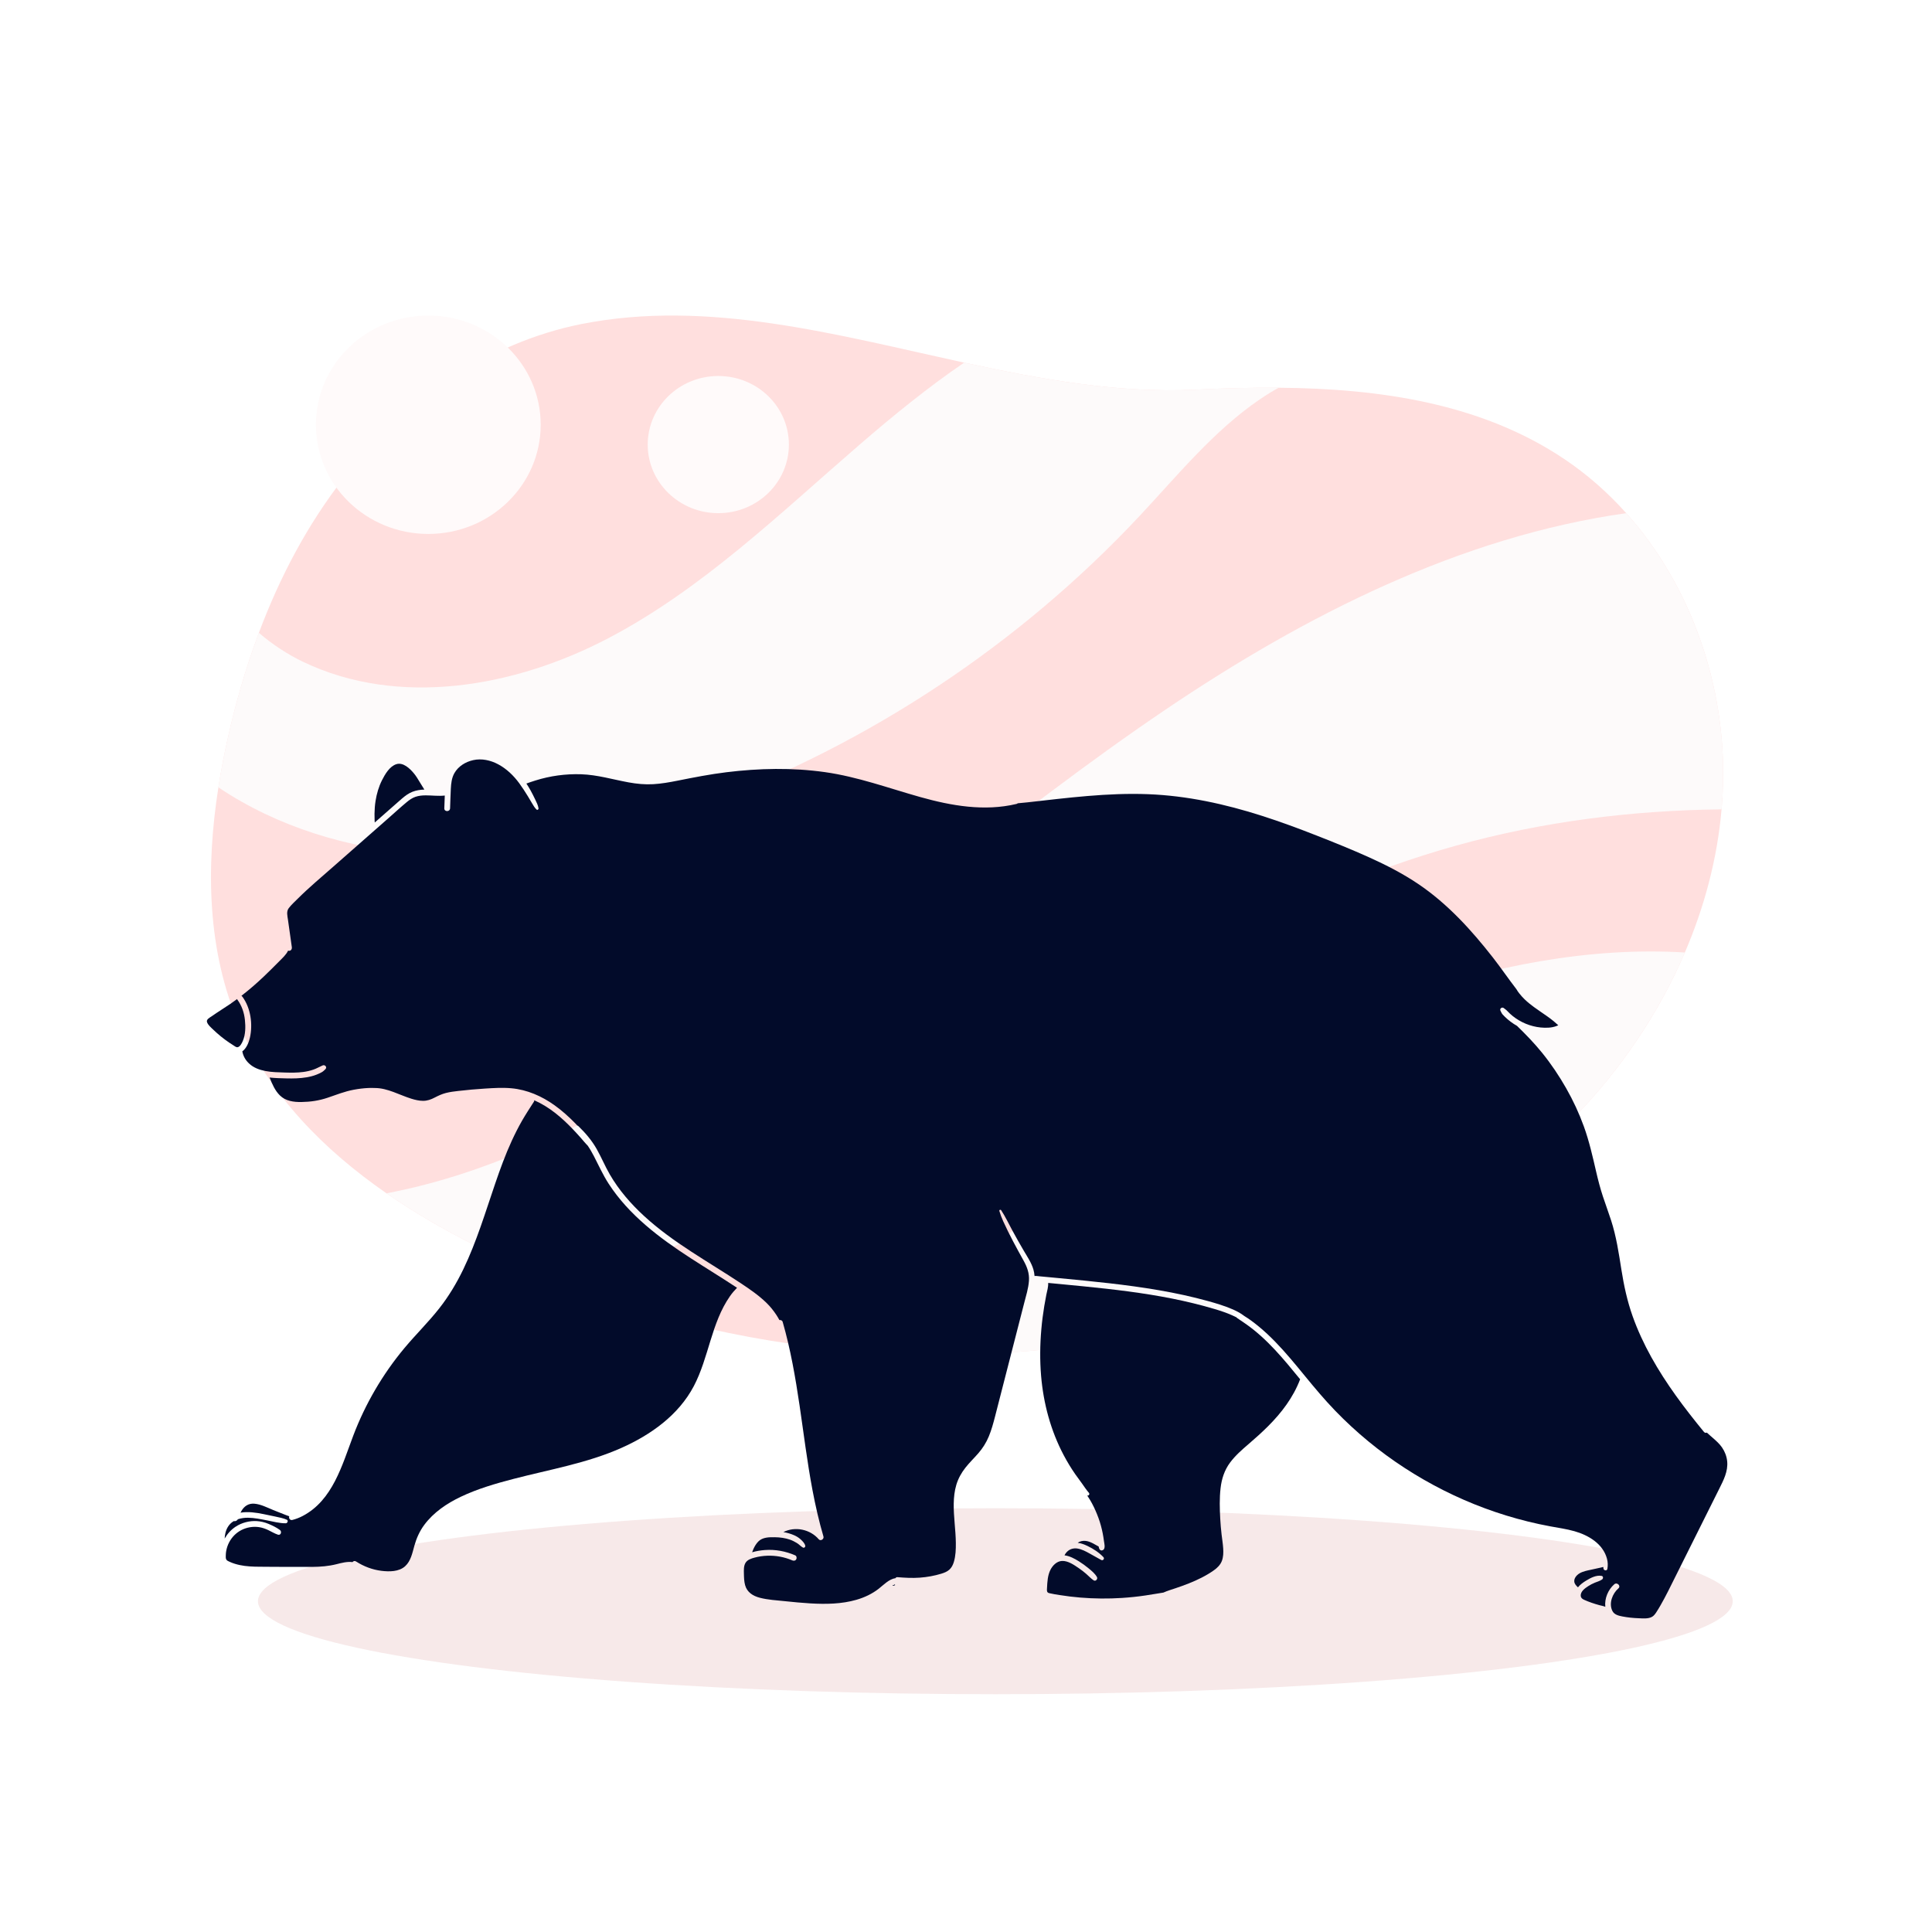 <?xml version="1.0" encoding="utf-8"?>
<!-- Generator: Adobe Illustrator 27.5.0, SVG Export Plug-In . SVG Version: 6.00 Build 0)  -->
<svg version="1.1" xmlns="http://www.w3.org/2000/svg" xmlns:xlink="http://www.w3.org/1999/xlink" x="0px" y="0px"
	 viewBox="0 0 500 500" style="enable-background:new 0 0 500 500;" xml:space="preserve">
<g id="BACKGROUND">
	<rect style="fill:#FFFFFF;" width="500" height="500"/>
</g>
<g id="OBJECTS">
	<ellipse style="fill:#F7E9E9;" cx="257.598" cy="414.397" rx="190.835" ry="24.066"/>
	<g>
		<path style="fill:#FFDFDE;" d="M445.927,202.602c-0.054,2.297-0.183,4.581-0.387,6.858c-1.111,12.76-4.431,25.249-9.5,37.046
			c-6.81,15.891-16.812,30.534-28.888,42.935c-22.647,23.25-52.158,39.025-83.092,48.831c-29.66,9.399-60.953,13.37-92.03,12.042
			c-29.22-1.24-58.25-7.156-85.538-17.632c-7.854-3.009-15.565-6.397-23.094-10.165c-8.01-4.005-15.931-8.545-23.372-13.695h-0.007
			c-16.29-11.283-30.311-25.499-38.097-43.511c-8.301-19.177-8.674-40.733-5.401-61.543c0.63-4.079,1.409-8.132,2.297-12.13
			c2.087-9.439,4.777-18.798,8.179-27.864c5.38-14.359,12.543-27.993,21.962-40.062c15.355-19.699,37.074-35.013,61.577-39.865
			c32.696-6.465,65.805,2.771,98.983,10.002c19.943,4.337,39.906,7.956,59.815,6.993c7.122-0.346,14.352-0.562,21.59-0.501
			c26.211,0.21,52.476,4.052,73.93,18.466c5.936,3.984,11.289,8.708,16.013,14C437.612,151.515,446.544,177.306,445.927,202.602z"/>
		<ellipse style="fill:#FFFAFA;" cx="110.846" cy="109.922" rx="29.086" ry="28.262"/>
		<ellipse style="fill:#FFFAFA;" cx="185.897" cy="115.057" rx="18.267" ry="17.749"/>
		<ellipse style="fill:#FFFAFA;" cx="110.846" cy="263.989" rx="18.267" ry="17.749"/>
		<path style="fill:#FDFAFA;" d="M330.925,100.34c-1.68,0.928-3.307,1.931-4.872,3.002c-11.94,8.138-21.176,19.55-31.049,30.101
			c-31.104,33.245-70.054,59.097-112.766,74.852c-23.575,8.694-48.675,14.373-73.734,12.604
			c-18.378-1.294-36.782-6.919-51.981-17.131c0.63-4.079,1.409-8.132,2.297-12.13c2.087-9.439,4.777-18.798,8.179-27.864
			c3.476,2.982,7.312,5.516,11.405,7.488c24.734,11.879,54.814,6.627,79.107-6.133c24.287-12.76,44.263-32.188,65.026-50.118
			c8.606-7.434,17.558-14.725,26.984-21.163c19.943,4.337,39.906,7.956,59.815,6.993
			C316.457,100.496,323.688,100.279,330.925,100.34z"/>
		<path style="fill:#FDFAFA;" d="M445.927,202.602c-0.054,2.297-0.183,4.581-0.387,6.858c-23.236,0.264-46.337,3.144-68.753,9.399
			c-44.589,12.428-84.407,37.473-123.94,61.543c-33.821,20.587-68.624,40.957-106.355,52.28
			c-7.854-3.009-15.565-6.397-23.094-10.165c-8.01-4.005-15.931-8.545-23.372-13.695c29.965-5.645,57.877-20.715,83.431-37.765
			c40.767-27.207,77.576-59.984,118.187-87.415c36.098-24.388,76.349-44.785,119.224-50.836
			C437.612,151.515,446.544,177.306,445.927,202.602z"/>
		<path style="fill:#FDFAFA;" d="M436.04,246.507c-6.81,15.891-16.812,30.534-28.888,42.935
			c-22.647,23.25-52.158,39.025-83.092,48.831c-29.66,9.399-60.953,13.37-92.03,12.042c33.929-41.851,79.575-74.174,130.425-92.05
			C385.881,250.03,411.442,244.996,436.04,246.507z"/>
	</g>
	<g>
		<path style="fill:#020B2A;" d="M109.825,204.344c-0.255,0.008-0.511,0.021-0.767,0.044c-1.06,0.099-2.083,0.351-3.027,0.853
			c-0.972,0.517-1.812,1.258-2.635,1.981c-2.138,1.878-4.275,3.759-6.412,5.638c-0.012-0.191-0.027-0.383-0.035-0.577
			c-0.024-0.561-0.033-1.123-0.024-1.684c0.017-1.105,0.094-2.213,0.267-3.305c0.296-1.872,0.827-3.715,1.687-5.408
			c0.775-1.525,1.946-3.545,3.68-4.111c1.775-0.579,3.549,1.146,4.577,2.397c0.589,0.717,1.066,1.52,1.54,2.315
			C109.051,203.113,109.44,203.727,109.825,204.344z"/>
		<path style="fill:#020B2A;" d="M270.255,338.026c0.162-0.985,0.341-1.967,0.536-2.946c0.199-1.001,0.531-2.013,0.477-3.036
			c0-0.008-0.004-0.015-0.005-0.023c0.918,0.086,1.836,0.172,2.754,0.259c2.16,0.205,4.32,0.412,6.479,0.629
			c7.661,0.767,15.32,1.66,22.876,3.167c3.713,0.741,7.391,1.638,11.022,2.715c1.593,0.473,3.162,1.006,4.676,1.693
			c0.302,0.137,0.604,0.283,0.904,0.431c0.049,0.066,0.107,0.13,0.188,0.184c0.788,0.529,1.58,1.057,2.355,1.604
			c5.471,3.855,9.737,9.09,13.955,14.25c-1.769,4.679-4.796,8.656-8.312,12.167c-1.607,1.605-3.297,3.116-5.02,4.594
			c-1.718,1.474-3.43,2.965-4.79,4.789c-1.464,1.964-2.192,4.225-2.468,6.64c-0.298,2.606-0.228,5.28-0.086,7.894
			c0.074,1.359,0.19,2.716,0.347,4.068c0.14,1.202,0.342,2.399,0.419,3.608c0.07,1.1,0.05,2.239-0.354,3.28
			c-0.397,1.022-1.197,1.79-2.076,2.412c-1.98,1.4-4.199,2.475-6.446,3.37c-1.147,0.457-2.31,0.872-3.48,1.266
			c-1.048,0.353-2.107,0.659-3.113,1.115c-0.565,0.081-1.127,0.182-1.692,0.276c-0.979,0.163-1.959,0.321-2.941,0.469
			c-2.013,0.302-4.041,0.512-6.072,0.644c-3.597,0.234-7.212,0.202-10.805-0.096c-1.789-0.148-3.573-0.363-5.345-0.648
			c-0.861-0.139-1.738-0.264-2.587-0.469c-0.269-0.065-0.529-0.13-0.634-0.407c-0.11-0.288-0.065-0.638-0.05-0.938
			c0.081-1.581,0.16-3.294,0.893-4.733c0.57-1.119,1.63-2.208,2.958-2.28c1.58-0.086,3.154,1.034,4.4,1.884
			c0.676,0.461,1.321,0.961,1.937,1.5c0.626,0.549,1.178,1.157,1.868,1.625c0.537,0.365,1.161-0.341,0.86-0.86
			c-0.522-0.905-1.372-1.595-2.172-2.254c-0.793-0.653-1.625-1.26-2.497-1.803c-1.119-0.697-2.393-1.385-3.711-1.544
			c0.016-0.033,0.027-0.068,0.044-0.101c0.196-0.38,0.454-0.708,0.778-0.987c0.691-0.595,1.589-0.814,2.484-0.678
			c1.134,0.171,2.188,0.733,3.176,1.285c1.003,0.559,2,1.133,3.01,1.68c0.472,0.256,0.937-0.349,0.569-0.737
			c-1.141-1.205-2.564-2.132-4.05-2.856c-0.818-0.398-1.704-0.736-2.608-0.857c0.605-0.426,1.384-0.582,2.154-0.474
			c1.201,0.169,2.209,0.879,3.267,1.438c0.045,0.309,0.133,0.6,0.336,0.829c0.294,0.333,0.806,0.196,1.025-0.132
			c0.368-0.55,0.094-1.501,0.013-2.125c-0.087-0.663-0.19-1.324-0.319-1.98c-0.264-1.341-0.623-2.665-1.09-3.951
			c-0.468-1.291-1.024-2.554-1.667-3.767c-0.307-0.58-0.646-1.142-1.01-1.689c-0.085-0.127-0.172-0.258-0.261-0.389
			c0.365,0.149,0.763-0.341,0.449-0.696c-0.655-0.741-1.2-1.593-1.776-2.397c-0.576-0.803-1.173-1.587-1.739-2.398
			c-1.104-1.581-2.099-3.236-3.001-4.939c-3.361-6.341-5.252-13.405-5.853-20.541c-0.336-3.999-0.291-8.027,0.062-12.023
			C269.67,342.023,269.926,340.019,270.255,338.026z"/>
		<path style="fill:#020B2A;" d="M138.223,285.041c0.069-0.108,0.056-0.22,0.004-0.311c1.976,0.873,3.835,2.03,5.525,3.36
			c1.615,1.271,3.109,2.692,4.527,4.177c0.734,0.768,1.448,1.554,2.151,2.35c0.549,0.622,1.066,1.285,1.66,1.865
			c0.599,0.87,1.124,1.789,1.611,2.728c1.243,2.397,2.335,4.848,3.807,7.121c5.285,8.158,13.211,14.084,21.261,19.299
			c3.974,2.575,8.024,5.032,11.973,7.645c-0.659,0.673-1.273,1.386-1.814,2.16c-4.87,6.966-5.463,15.861-9.368,23.288
			c-3.948,7.51-11.122,12.598-18.718,15.984c-8.897,3.965-18.594,5.593-27.965,8.034c-4.623,1.204-9.277,2.553-13.602,4.61
			c-3.621,1.722-7.066,4.039-9.478,7.293c-1.199,1.618-2.006,3.432-2.551,5.364c-0.521,1.849-0.906,3.975-2.397,5.325
			c-1.605,1.453-4.118,1.441-6.135,1.194c-2.34-0.288-4.586-1.142-6.562-2.418c-0.366-0.236-0.718-0.104-0.924,0.16
			c-1.367-0.19-2.878,0.221-4.154,0.543c-2.064,0.519-4.145,0.678-6.269,0.697c-4.03,0.035-8.062-0.018-12.092-0.03
			c-1.801-0.005-3.617,0.007-5.407-0.229c-0.864-0.114-1.724-0.293-2.556-0.554c-0.438-0.138-0.87-0.296-1.287-0.491
			c-0.298-0.139-0.718-0.291-0.893-0.591c-0.192-0.328-0.142-0.83-0.132-1.193c0.009-0.346,0.04-0.69,0.102-1.031
			c0.141-0.774,0.388-1.527,0.753-2.224c0.718-1.374,1.816-2.492,3.198-3.199c1.379-0.705,3.011-0.975,4.543-0.748
			c0.829,0.123,1.625,0.402,2.38,0.759c0.841,0.398,1.625,0.897,2.512,1.188c0.772,0.253,1.074-0.802,0.512-1.214
			c-0.9-0.658-1.949-1.161-2.977-1.59c-0.95-0.396-1.936-0.636-2.964-0.703c-1.921-0.125-3.927,0.393-5.534,1.458
			c-1.173,0.778-2.127,1.837-2.817,3.056c0.027-0.491,0.079-0.981,0.201-1.473c0.298-1.207,0.94-2.275,2.006-2.949
			c0.056-0.036,0.116-0.065,0.173-0.099c0.371,0.11,0.8-0.088,1.052-0.478c0.827-0.281,1.71-0.394,2.588-0.388
			c1.667,0.011,3.301,0.369,4.931,0.681c1.578,0.302,3.245,0.773,4.859,0.752c0.456-0.006,0.73-0.724,0.252-0.93
			c-0.959-0.411-1.985-0.595-3-0.817c-1.002-0.219-2.007-0.423-3.011-0.629c-1.927-0.395-4.009-0.7-5.943-0.367
			c0.069-0.148,0.143-0.295,0.226-0.439c0.727-1.264,1.849-2.005,3.341-1.887c1.69,0.134,3.331,1.004,4.876,1.637
			c0.862,0.353,1.728,0.698,2.598,1.031c0.517,0.198,1.037,0.413,1.566,0.589c-0.182,0.473,0.17,1.114,0.814,0.949
			c0.916-0.234,1.785-0.57,2.624-1.007c7.822-4.072,10.246-13.217,13.134-20.829c3.112-8.205,7.611-15.905,13.234-22.642
			c2.925-3.504,6.203-6.702,9.024-10.294c2.45-3.12,4.489-6.523,6.212-10.093c3.448-7.145,5.714-14.765,8.276-22.25
			c1.272-3.715,2.613-7.412,4.254-10.982c0.819-1.78,1.7-3.533,2.675-5.233C136.085,288.325,137.169,286.691,138.223,285.041z"/>
		<path style="fill:#020B2A;" d="M62.713,272.083c1.072-0.758,1.692-2.336,1.954-3.487c0.797-3.507,0.225-7.737-1.947-10.661
			c-0.068-0.091-0.149-0.165-0.238-0.227c2.02-1.56,3.953-3.236,5.798-4.993c1.361-1.296,2.695-2.62,4.012-3.959
			c0.797-0.81,1.771-1.673,2.262-2.729c0.149,0.049,0.31,0.06,0.447,0.023c0.427-0.117,0.583-0.524,0.526-0.926
			c-0.334-2.363-0.668-4.725-1.001-7.087c-0.142-1.006-0.465-2.134,0.208-3.013c0.676-0.883,1.545-1.668,2.332-2.451
			c2.938-2.923,6.13-5.591,9.241-8.327l9.536-8.385c1.577-1.387,3.155-2.774,4.732-4.162c1.561-1.372,3.095-2.786,4.693-4.113
			c0.672-0.558,1.411-1.081,2.245-1.366c0.872-0.298,1.78-0.381,2.696-0.379c1.653,0.004,3.267,0.227,4.901,0.048
			c-0.041,1.101-0.081,2.202-0.121,3.302c-0.035,0.963,1.458,0.958,1.494,0c0.062-1.68,0.105-3.363,0.19-5.042
			c0.07-1.399,0.227-2.838,0.933-4.076c1.017-1.783,2.888-2.912,4.857-3.35c2.198-0.488,4.49,0.023,6.452,1.068
			c2.185,1.163,3.997,2.914,5.456,4.898c0.794,1.08,1.523,2.215,2.225,3.355c0.382,0.621,0.749,1.251,1.12,1.879
			c0.328,0.556,0.658,1.124,1.125,1.575c0.245,0.237,0.573-0.011,0.528-0.307c-0.122-0.812-0.52-1.573-0.871-2.309
			c-0.362-0.76-0.742-1.514-1.147-2.252c-0.347-0.633-0.724-1.246-1.121-1.845c0.764-0.282,1.536-0.539,2.314-0.784
			c3.829-1.207,7.847-1.753,11.859-1.62c4.201,0.14,8.173,1.349,12.279,2.1c2.097,0.384,4.212,0.593,6.344,0.472
			c2.115-0.121,4.21-0.489,6.285-0.904c4.21-0.842,8.411-1.666,12.676-2.191c8.444-1.04,17.053-1.222,25.492-0.031
			c8.483,1.197,16.482,4.146,24.692,6.455c8.055,2.265,16.618,3.759,24.895,1.781c0.138-0.033,0.239-0.097,0.322-0.173
			c0.825-0.066,1.648-0.144,2.474-0.237c10.399-1.166,20.764-2.519,31.256-2.116c10.085,0.387,19.953,2.55,29.541,5.623
			c4.758,1.525,9.447,3.259,14.097,5.087c4.55,1.789,9.094,3.615,13.551,5.625c4.417,1.992,8.748,4.212,12.769,6.927
			c3.77,2.545,7.219,5.534,10.41,8.77c3.188,3.233,6.12,6.709,8.912,10.287c2.076,2.661,3.985,5.475,6.052,8.151
			c0.404,0.713,0.943,1.369,1.471,1.951c0.234,0.258,0.479,0.506,0.729,0.746c0.002,0.002,0.004,0.005,0.006,0.007
			c0.004,0.004,0.009,0.005,0.013,0.01c0.714,0.681,1.487,1.296,2.284,1.883c1.132,0.835,2.315,1.6,3.46,2.417
			c0.566,0.404,1.128,0.814,1.663,1.26c0.249,0.208,0.493,0.422,0.731,0.642c0.09,0.084,0.301,0.247,0.47,0.407
			c-0.018,0.009-0.035,0.02-0.054,0.029c-0.131,0.067-0.262,0.125-0.399,0.178c-0.345,0.132-0.705,0.227-1.067,0.299
			c-0.681,0.135-1.383,0.158-2.076,0.141c-1.319-0.032-2.62-0.272-3.873-0.683c-1.279-0.419-2.487-1.032-3.593-1.797
			c-0.517-0.357-1.004-0.753-1.464-1.181c-0.253-0.235-0.497-0.48-0.732-0.734c-0.247-0.267-0.538-0.421-0.804-0.659
			c-0.474-0.424-1.204,0.112-0.886,0.683c0.18,0.323,0.285,0.639,0.533,0.923c0.195,0.222,0.405,0.434,0.617,0.64
			c0.471,0.458,0.975,0.879,1.5,1.274c0.517,0.389,1.059,0.74,1.621,1.056c2.296,2.225,4.511,4.517,6.527,7.008
			c2.311,2.857,4.367,5.928,6.186,9.119c1.805,3.165,3.348,6.478,4.589,9.904c1.383,3.819,2.265,7.754,3.179,11.705
			c0.497,2.149,1.049,4.28,1.738,6.376c0.687,2.09,1.461,4.15,2.137,6.243c1.345,4.166,1.981,8.463,2.664,12.774
			c0.646,4.083,1.507,8.091,2.894,11.993c1.301,3.661,2.947,7.196,4.829,10.592c3.835,6.917,8.622,13.254,13.627,19.357
			c0.23,0.28,0.521,0.305,0.765,0.19c0.508,0.481,1.041,0.937,1.569,1.397c0.846,0.738,1.71,1.512,2.351,2.443
			c0.733,1.065,1.213,2.316,1.339,3.606c0.252,2.596-0.961,4.902-2.086,7.151c-1.26,2.52-2.517,5.041-3.775,7.562
			c-2.544,5.097-5.088,10.195-7.633,15.292c-1.215,2.434-2.398,4.89-3.759,7.248c-0.351,0.608-0.709,1.214-1.095,1.8
			c-0.28,0.426-0.594,0.864-1.035,1.137c-1.001,0.622-2.49,0.443-3.614,0.403c-1.374-0.049-2.744-0.194-4.095-0.452
			c-1.007-0.193-2.135-0.449-2.628-1.452c-0.96-1.957,0.021-4.478,1.563-5.815c0.734-0.636-0.336-1.697-1.064-1.065
			c-1.601,1.388-2.56,3.685-2.322,5.828c-0.481-0.201-1.046-0.294-1.512-0.419c-0.682-0.183-1.359-0.393-2.026-0.624
			c-0.648-0.225-1.294-0.468-1.917-0.758c-0.458-0.213-0.831-0.446-0.893-0.985c-0.132-1.151,1.064-2.003,1.905-2.546
			c0.552-0.356,1.137-0.67,1.747-0.914c0.65-0.26,1.28-0.422,1.864-0.827c0.326-0.225,0.346-0.842-0.121-0.928
			c-1.386-0.256-2.852,0.52-4.009,1.225c-0.758,0.462-1.549,1.022-2.111,1.738c-0.449-0.416-0.882-0.858-0.952-1.465
			c-0.102-0.87,0.599-1.686,1.288-2.111c0.915-0.565,2.007-0.756,3.043-0.983c0.626-0.137,1.251-0.275,1.877-0.412
			c0.438-0.096,0.875-0.18,1.301-0.305c0.011,0.124,0.027,0.245,0.032,0.371c0.021,0.562,0.918,0.736,1.021,0.138
			c0.155-0.902,0.132-1.759-0.105-2.646c-1.032-3.869-4.818-6.098-8.427-7.115c-2.046-0.577-4.158-0.871-6.246-1.257
			c-1.933-0.358-3.855-0.772-5.764-1.242c-7.549-1.857-14.881-4.573-21.823-8.069c-6.941-3.496-13.508-7.752-19.506-12.696
			c-3.014-2.484-5.888-5.137-8.6-7.948c-2.721-2.819-5.231-5.821-7.715-8.848c-2.511-3.061-5.017-6.136-7.781-8.974
			c-1.356-1.392-2.773-2.725-4.276-3.958c-1.189-0.975-2.421-1.913-3.736-2.712c-0.133-0.096-0.266-0.192-0.398-0.287
			c-0.842-0.604-1.774-1.072-2.725-1.48c-2.012-0.862-4.11-1.494-6.217-2.079c-8.365-2.32-16.97-3.632-25.582-4.62
			c-4.288-0.492-8.585-0.905-12.882-1.313c-1.11-0.105-2.22-0.21-3.33-0.313c-0.586-0.055-1.172-0.109-1.758-0.163
			c-0.444-0.041-0.909-0.132-1.355-0.091c-0.008,0.001-0.016,0.004-0.024,0.004c-0.042-0.568-0.132-1.134-0.297-1.693
			c-0.526-1.775-1.6-3.333-2.528-4.915c-0.999-1.703-1.969-3.422-2.91-5.158c-0.954-1.76-1.809-3.574-2.9-5.253
			c-0.155-0.239-0.554-0.089-0.469,0.198c0.269,0.916,0.597,1.782,0.992,2.652c1.59,3.497,3.413,6.847,5.279,10.2
			c0.921,1.655,1.521,3.286,1.385,5.209c-0.141,1.971-0.757,3.9-1.246,5.805c-2.019,7.851-4.035,15.704-6.049,23.556
			c-0.498,1.941-0.992,3.882-1.494,5.821c-0.447,1.726-0.917,3.459-1.604,5.108c-0.667,1.601-1.579,3.051-2.717,4.357
			c-1.093,1.255-2.298,2.411-3.328,3.721c-1.051,1.335-1.865,2.795-2.355,4.428c-0.473,1.577-0.648,3.239-0.674,4.881
			c-0.054,3.394,0.509,6.762,0.545,10.153c0.017,1.643-0.041,3.358-0.517,4.942c-0.225,0.749-0.577,1.462-1.166,1.992
			c-0.584,0.525-1.348,0.815-2.088,1.041c-1.807,0.552-3.69,0.886-5.573,1.023c-1.927,0.14-3.846,0.027-5.768-0.125
			c-0.249-0.02-0.426,0.104-0.539,0.276c-1.633,0.199-3.124,1.793-4.338,2.737c-1.699,1.321-3.677,2.244-5.738,2.839
			c-3.843,1.111-7.909,1.163-11.874,0.936c-2.225-0.127-4.444-0.349-6.66-0.579c-2.143-0.222-4.366-0.337-6.459-0.882
			c-1.771-0.461-3.298-1.395-3.812-3.25c-0.271-0.978-0.294-2-0.316-3.009c-0.019-0.901-0.07-1.926,0.395-2.736
			c0.487-0.85,1.501-1.163,2.391-1.4c1.06-0.282,2.142-0.444,3.239-0.483c2.215-0.079,4.452,0.318,6.489,1.201
			c0.374,0.162,0.804,0.115,1.03-0.27c0.188-0.321,0.103-0.868-0.27-1.03c-2.463-1.069-5.144-1.571-7.829-1.376
			c-1.109,0.081-2.236,0.261-3.31,0.58c0.094-0.283,0.197-0.563,0.322-0.834c0.327-0.71,0.734-1.412,1.291-1.967
			c1.104-1.102,2.773-1.111,4.238-1.091c1.355,0.018,2.716,0.193,3.996,0.649c0.607,0.216,1.179,0.521,1.731,0.85
			c0.557,0.332,0.984,0.85,1.542,1.163c0.329,0.185,0.702-0.12,0.62-0.477c-0.146-0.637-0.721-1.202-1.19-1.628
			c-0.505-0.459-1.076-0.808-1.7-1.079c-0.869-0.378-1.806-0.645-2.767-0.81c3.031-1.543,6.948-0.718,9.146,1.86
			c0.484,0.569,1.421-0.039,1.224-0.712c-1.163-3.965-2.081-7.997-2.848-12.056c-1.369-7.241-2.254-14.559-3.332-21.845
			c-1.076-7.272-2.33-14.535-4.365-21.609c-0.125-0.435-0.51-0.569-0.855-0.502c-0.234-0.432-0.478-0.858-0.746-1.269
			c-0.756-1.158-1.627-2.243-2.619-3.206c-2.005-1.947-4.332-3.537-6.653-5.078c-8.451-5.607-17.488-10.476-24.998-17.377
			c-3.432-3.153-6.522-6.704-8.868-10.745c-1.237-2.131-2.175-4.417-3.386-6.562c-1.254-2.223-2.911-4.173-4.741-5.942
			c-0.097-0.094-0.2-0.147-0.305-0.179c-0.178-0.187-0.346-0.384-0.527-0.569c-1.659-1.697-3.429-3.289-5.36-4.671
			c-3.296-2.359-7.076-4.018-11.137-4.392c-2.283-0.21-4.589-0.068-6.872,0.077c-2.304,0.146-4.603,0.351-6.896,0.616
			c-1.063,0.123-2.133,0.253-3.173,0.516c-1.041,0.263-1.987,0.705-2.936,1.198c-0.973,0.506-1.922,0.852-3.033,0.843
			c-1.028-0.008-2.033-0.248-3.01-0.551c-3.054-0.948-6.16-2.77-9.408-2.767c-0.555-0.022-1.108-0.029-1.664-0.006
			c-1.297,0.053-2.587,0.219-3.862,0.458c-2.331,0.437-4.503,1.309-6.739,2.067c-2.199,0.746-4.427,1.07-6.746,1.106
			c-2.022,0.031-4.097-0.232-5.603-1.712c-1.281-1.259-2.005-2.981-2.661-4.629c1.434,0.162,2.893,0.188,4.273,0.225
			c1.795,0.048,3.596,0.015,5.37-0.289c0.866-0.149,1.72-0.369,2.537-0.694c0.431-0.172,0.856-0.361,1.263-0.583
			c0.407-0.222,0.69-0.496,1.012-0.822c0.514-0.519-0.137-1.245-0.741-0.96c-0.412,0.195-0.822,0.376-1.23,0.587
			c-0.386,0.199-0.785,0.366-1.196,0.508c-0.825,0.284-1.686,0.475-2.55,0.59c-1.58,0.211-3.186,0.198-4.776,0.149
			c-1.685-0.053-3.399-0.08-5.058-0.396c-1.55-0.295-3.068-0.851-4.23-1.953C63.542,274.376,62.918,273.292,62.713,272.083z"/>
		<path style="fill:#020B2A;" d="M54.852,262.964c1.563-1.098,3.194-2.094,4.774-3.168c0.589-0.4,1.164-0.822,1.738-1.245
			c0.018,0.048,0.024,0.101,0.056,0.144c1.136,1.529,1.763,3.356,1.961,5.243c0.188,1.789,0.18,3.808-0.551,5.486
			c-0.23,0.528-0.709,1.533-1.387,1.599c-0.352,0.034-0.753-0.311-1.033-0.485c-0.376-0.233-0.748-0.475-1.114-0.723
			c-1.482-1.006-2.872-2.142-4.159-3.387c-0.557-0.539-1.278-1.125-1.554-1.874C53.302,263.789,54.342,263.323,54.852,262.964z"/>
		<path style="fill:#020B2A;" d="M231.114,410.204c0.02-0.004,0.041-0.007,0.062-0.01c0.051-0.008,0.1-0.012,0.152-0.013
			c0.027-0.001,0.054,0,0.081-0.001c0.053-0.039,0.097-0.088,0.116-0.152c0.02-0.069,0.127-0.04,0.108,0.03
			c-0.011,0.044-0.037,0.083-0.063,0.12c0.011,0.001,0.022-0.002,0.033,0c0.047,0.005,0.055,0.063,0.011,0.081
			c-0.056,0.023-0.117,0.035-0.177,0.048c-0.009,0.006-0.016,0.015-0.025,0.02c-0.056,0.029-0.115,0.046-0.177,0.052
			c-0.033,0.003-0.063-0.007-0.094-0.012c-0.001,0-0.001,0-0.002,0c-0.028,0.003-0.053-0.004-0.08-0.011
			c-0.056-0.014-0.064-0.092-0.016-0.12C231.064,410.222,231.086,410.209,231.114,410.204z"/>
	</g>
</g>
</svg>
